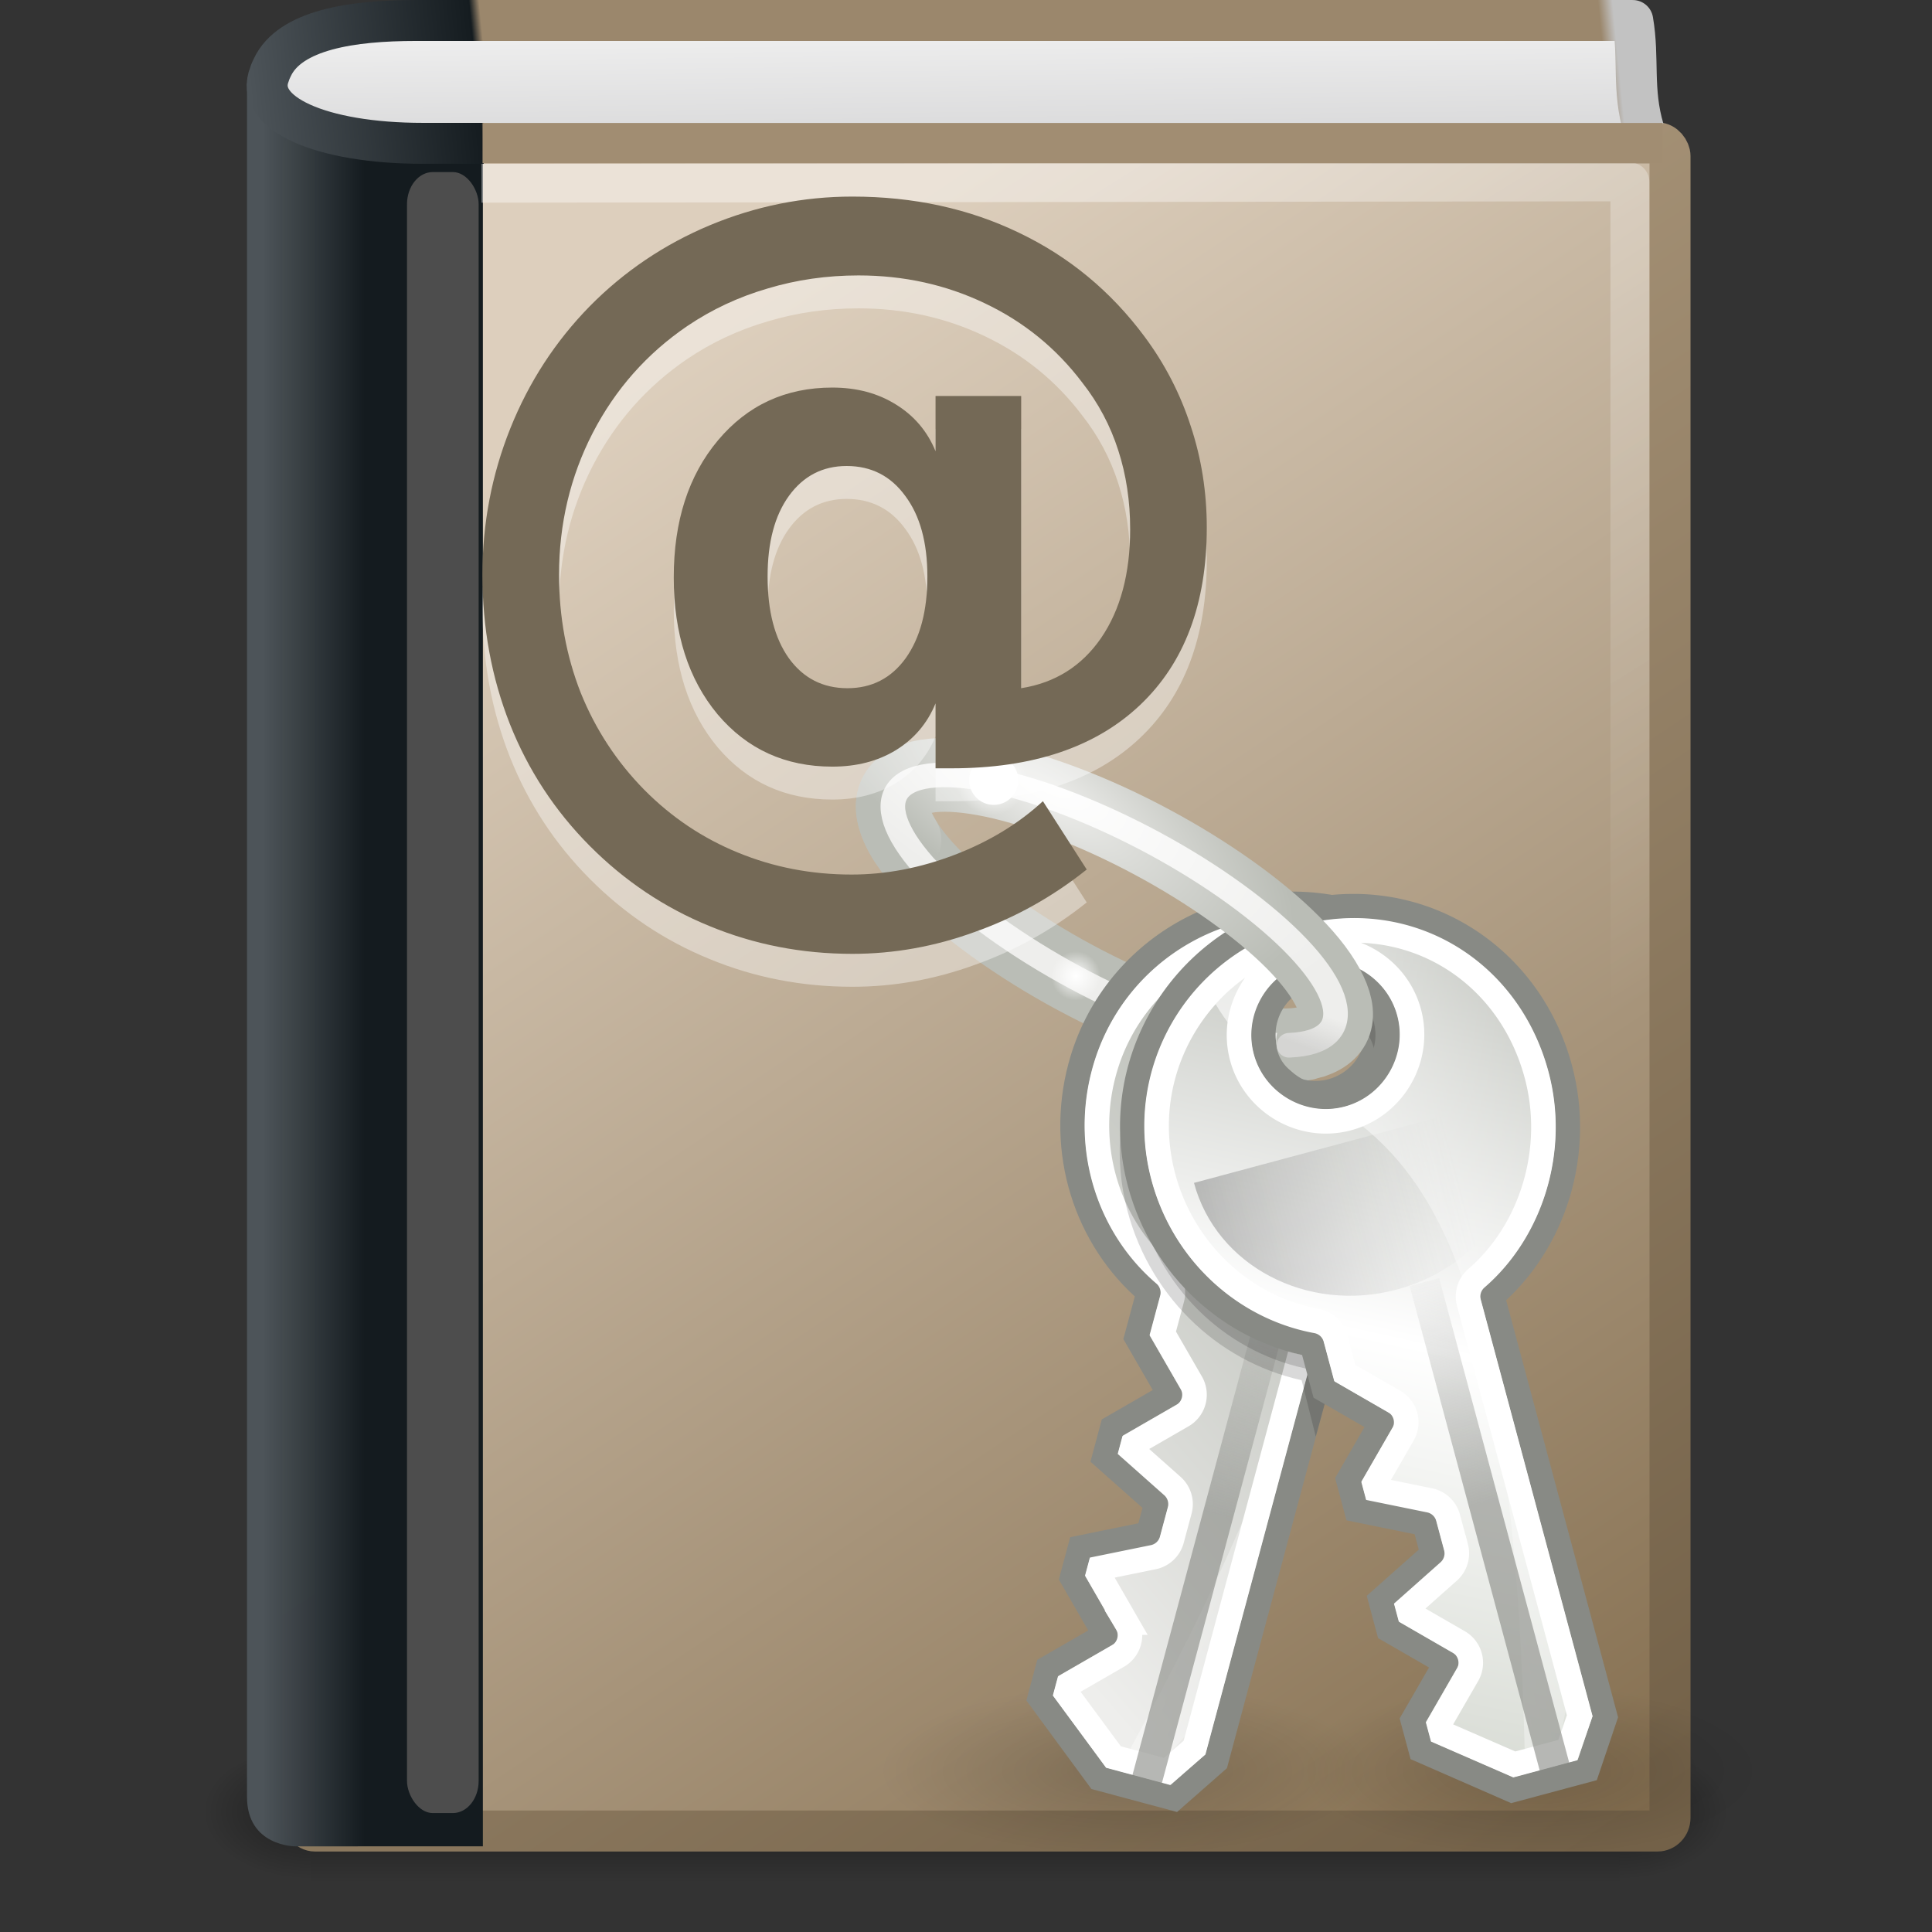 <?xml version="1.0" encoding="UTF-8" standalone="no"?>
<!-- Created with Inkscape (http://www.inkscape.org/) -->

<svg
   xmlns:dc="http://purl.org/dc/elements/1.1/"
   xmlns:cc="http://creativecommons.org/ns#"
   xmlns:rdf="http://www.w3.org/1999/02/22-rdf-syntax-ns#"
   xmlns:svg="http://www.w3.org/2000/svg"
   xmlns="http://www.w3.org/2000/svg"
   xmlns:xlink="http://www.w3.org/1999/xlink"
   xmlns:sodipodi="http://sodipodi.sourceforge.net/DTD/sodipodi-0.dtd"
   xmlns:inkscape="http://www.inkscape.org/namespaces/inkscape"
   id="svg3506"
   height="48"
   width="48"
   version="1.0"
   inkscape:version="0.48.3.1 r9886"
   sodipodi:docname="__attached_agroup__.svg">
  <rect width="100%" height="100%" fill="#333333" stroke="none"/>
  <sodipodi:namedview
     pagecolor="#ffffff"
     bordercolor="#666666"
     borderopacity="1"
     objecttolerance="10"
     gridtolerance="10"
     guidetolerance="10"
     inkscape:pageopacity="0"
     inkscape:pageshadow="2"
     inkscape:window-width="1227"
     inkscape:window-height="1023"
     id="namedview50"
     showgrid="false"
     inkscape:zoom="9.8333333"
     inkscape:cx="22.105246"
     inkscape:cy="12.792267"
     inkscape:window-x="447"
     inkscape:window-y="48"
     inkscape:window-maximized="0"
     inkscape:current-layer="svg3506" />
  <defs
     id="defs3508">
    <radialGradient
       id="radialGradient3873"
       xlink:href="#linearGradient5060"
       gradientUnits="userSpaceOnUse"
       cy="486.65"
       cx="605.71"
       gradientTransform="matrix(0.024,0,0,0.015,26.478,38.629)"
       r="117.14" />
    <linearGradient
       id="linearGradient5060">
      <stop
         id="stop5062"
         offset="0" />
      <stop
         id="stop5064"
         style="stop-opacity:0"
         offset="1" />
    </linearGradient>
    <radialGradient
       id="radialGradient3586"
       xlink:href="#linearGradient5060"
       gradientUnits="userSpaceOnUse"
       cy="486.65"
       cx="605.71"
       gradientTransform="matrix(-0.024,0,0,0.015,21.522,38.629)"
       r="117.14" />
    <linearGradient
       id="linearGradient3584"
       y2="609.51"
       gradientUnits="userSpaceOnUse"
       x2="302.86"
       gradientTransform="matrix(0.07,0,0,0.015,-1.45,38.629)"
       y1="366.65"
       x1="302.86">
      <stop
         id="stop5050"
         style="stop-opacity:0"
         offset="0" />
      <stop
         id="stop5056"
         offset=".5" />
      <stop
         id="stop5052"
         style="stop-opacity:0"
         offset="1" />
    </linearGradient>
    <linearGradient
       id="linearGradient2878"
       y2="61.22"
       gradientUnits="userSpaceOnUse"
       x2="53.453"
       gradientTransform="matrix(0.701,0,0,0.754,2.079,-0.169)"
       y1="11.03"
       x1="22.334">
      <stop
         id="stop3321"
         style="stop-color:#af9b7f"
         offset="0" />
      <stop
         id="stop3323"
         style="stop-color:#736148"
         offset="1" />
    </linearGradient>
    <linearGradient
       id="linearGradient2876"
       y2="46"
       gradientUnits="userSpaceOnUse"
       x2="38.491"
       gradientTransform="matrix(0.974,0,0,1.048,2.047,-2.217)"
       y1="9.889"
       x1="16.102">
      <stop
         id="stop8969"
         style="stop-color:#ddcfbd"
         offset="0" />
      <stop
         id="stop8971"
         style="stop-color:#856f50"
         offset="1" />
    </linearGradient>
    <linearGradient
       id="linearGradient2873"
       y2="25.019"
       gradientUnits="userSpaceOnUse"
       x2="8.5"
       gradientTransform="matrix(0.837,0,0,1.043,1.952,-2.097)"
       y1="25.019"
       x1="5.48">
      <stop
         id="stop8980"
         style="stop-color:#4d5459;stop-opacity:.996"
         offset="0" />
      <stop
         id="stop8982"
         style="stop-color:#141b1f"
         offset="1" />
    </linearGradient>
    <linearGradient
       id="linearGradient2867"
       y2=".065"
       gradientUnits="userSpaceOnUse"
       x2="55.495"
       gradientTransform="matrix(0.716,0,0,0.747,2.154,-0.052)"
       y1="5.244"
       x1="5.754">
      <stop
         id="stop3915"
         style="stop-color:#4e555a"
         offset="0" />
      <stop
         id="stop3917"
         style="stop-color:#151c20"
         offset=".16" />
      <stop
         id="stop3919"
         style="stop-color:#9b876c"
         offset=".167" />
      <stop
         id="stop3921"
         style="stop-color:#9b876c"
         offset=".752" />
      <stop
         id="stop3923"
         style="stop-color:#9b876c"
         offset=".939" />
      <stop
         id="stop3925"
         style="stop-color:#c2c2c2"
         offset=".949" />
      <stop
         id="stop3927"
         style="stop-color:#c2c2c2"
         offset="1" />
    </linearGradient>
    <linearGradient
       id="linearGradient2865"
       y2="4.883"
       gradientUnits="userSpaceOnUse"
       x2="24.64"
       gradientTransform="matrix(1.004,0,0,1.538,1.223,-4.04)"
       y1="3.123"
       x1="24.627">
      <stop
         id="stop2348"
         style="stop-color:#eee"
         offset="0" />
      <stop
         id="stop2350"
         style="stop-color:#d9d9da"
         offset="1" />
    </linearGradient>
    <linearGradient
       id="linearGradient3204"
       y2="24.62"
       gradientUnits="userSpaceOnUse"
       x2="40.978"
       y1="4.034"
       x1="28.252">
      <stop
         id="stop3200"
         style="stop-color:#fff"
         offset="0" />
      <stop
         id="stop3202"
         style="stop-color:#fff;stop-opacity:0"
         offset="1" />
    </linearGradient>
    <linearGradient
       inkscape:collect="always"
       xlink:href="#linearGradient2865"
       id="linearGradient3030"
       gradientUnits="userSpaceOnUse"
       gradientTransform="matrix(1.004,0,0,1.538,1.223,-4.04)"
       x1="24.627"
       y1="3.123"
       x2="24.64"
       y2="4.883" />
    <linearGradient
       inkscape:collect="always"
       xlink:href="#linearGradient2867"
       id="linearGradient3032"
       gradientUnits="userSpaceOnUse"
       gradientTransform="matrix(0.716,0,0,0.747,2.154,-0.052)"
       x1="5.754"
       y1="5.244"
       x2="55.495"
       y2=".065" />
    <linearGradient
       inkscape:collect="always"
       xlink:href="#linearGradient3204"
       id="linearGradient3035"
       gradientUnits="userSpaceOnUse"
       x1="28.252"
       y1="4.034"
       x2="40.978"
       y2="24.62" />
    <linearGradient
       inkscape:collect="always"
       xlink:href="#linearGradient2873"
       id="linearGradient3040"
       gradientUnits="userSpaceOnUse"
       gradientTransform="matrix(0.837,0,0,1.043,1.952,-2.097)"
       x1="5.48"
       y1="25.019"
       x2="8.5"
       y2="25.019" />
    <linearGradient
       inkscape:collect="always"
       xlink:href="#linearGradient2876"
       id="linearGradient3043"
       gradientUnits="userSpaceOnUse"
       gradientTransform="matrix(0.974,0,0,1.048,2.047,-2.217)"
       x1="16.102"
       y1="9.889"
       x2="38.491"
       y2="46" />
    <linearGradient
       inkscape:collect="always"
       xlink:href="#linearGradient2878"
       id="linearGradient3045"
       gradientUnits="userSpaceOnUse"
       gradientTransform="matrix(0.701,0,0,0.754,2.079,-0.169)"
       x1="22.334"
       y1="11.03"
       x2="53.453"
       y2="61.22" />
    <radialGradient
       cx="20"
       cy="46"
       r="8"
       fx="20"
       fy="46"
       id="radialGradient7612"
       xlink:href="#linearGradient7604"
       gradientUnits="userSpaceOnUse"
       gradientTransform="matrix(1,0,0,0.25,0,34.5)" />
    <linearGradient
       id="linearGradient7604">
      <stop
         id="stop7606"
         style="stop-color:black;stop-opacity:1"
         offset="0" />
      <stop
         id="stop7608"
         style="stop-color:black;stop-opacity:0"
         offset="1" />
    </linearGradient>
    <radialGradient
       cx="20"
       cy="46"
       r="8"
       fx="20"
       fy="46"
       id="radialGradient7610"
       xlink:href="#linearGradient7604"
       gradientUnits="userSpaceOnUse"
       gradientTransform="matrix(1,0,0,0.25,0,34.5)" />
    <linearGradient
       id="linearGradient3300">
      <stop
         id="stop3302"
         style="stop-color:black;stop-opacity:1"
         offset="0" />
      <stop
         id="stop3304"
         style="stop-color:black;stop-opacity:0"
         offset="1" />
    </linearGradient>
    <radialGradient
       cx="17.813"
       cy="14.729"
       r="9.5"
       fx="17.813"
       fy="14.729"
       id="radialGradient6179"
       xlink:href="#linearGradient7557"
       gradientUnits="userSpaceOnUse"
       gradientTransform="matrix(1,0,0,0.632,0,2.947)" />
    <linearGradient
       id="linearGradient7557">
      <stop
         id="stop7559"
         style="stop-color:#eeeeec;stop-opacity:1"
         offset="0" />
      <stop
         id="stop7561"
         style="stop-color:#eeeeec;stop-opacity:1"
         offset="1" />
    </linearGradient>
    <radialGradient
       cx="11.156"
       cy="2.062"
       r="0.906"
       fx="11.156"
       fy="2.062"
       id="radialGradient6201"
       xlink:href="#linearGradient7582"
       gradientUnits="userSpaceOnUse"
       gradientTransform="matrix(1,0,0,0.621,0,0.782)" />
    <linearGradient
       id="linearGradient7582">
      <stop
         id="stop7584"
         style="stop-color:white;stop-opacity:1"
         offset="0" />
      <stop
         id="stop7586"
         style="stop-color:white;stop-opacity:0"
         offset="1" />
    </linearGradient>
    <linearGradient
       x1="13.819"
       y1="30.03"
       x2="36.228"
       y2="45.195"
       id="linearGradient7425"
       xlink:href="#linearGradient6826"
       gradientUnits="userSpaceOnUse"
       gradientTransform="matrix(0,0.674,-0.676,0,37.102,14.816)" />
    <linearGradient
       id="linearGradient6826">
      <stop
         id="stop6828"
         style="stop-color:#babdb6;stop-opacity:1"
         offset="0" />
      <stop
         id="stop6830"
         style="stop-color:#eeeeec;stop-opacity:1"
         offset="1" />
    </linearGradient>
    <linearGradient
       x1="17"
       y1="45.248"
       x2="17"
       y2="30.759"
       id="linearGradient7427"
       xlink:href="#linearGradient6958"
       gradientUnits="userSpaceOnUse"
       gradientTransform="matrix(0,0.625,-0.676,0,37.102,15.875)" />
    <linearGradient
       id="linearGradient6958">
      <stop
         id="stop6960"
         style="stop-color:black;stop-opacity:1"
         offset="0" />
      <stop
         id="stop6962"
         style="stop-color:#888a85;stop-opacity:0"
         offset="1" />
    </linearGradient>
    <linearGradient
       x1="15.406"
       y1="37.344"
       x2="16.865"
       y2="24.25"
       id="linearGradient7431"
       xlink:href="#linearGradient2816"
       gradientUnits="userSpaceOnUse"
       gradientTransform="matrix(0,0.674,-0.676,0,37.102,14.816)" />
    <linearGradient
       id="linearGradient2816">
      <stop
         id="stop2818"
         style="stop-color:white;stop-opacity:1"
         offset="0" />
      <stop
         id="stop2820"
         style="stop-color:white;stop-opacity:0"
         offset="1" />
    </linearGradient>
    <linearGradient
       x1="33.12"
       y1="20.5"
       x2="22.328"
       y2="20.5"
       id="linearGradient7433"
       xlink:href="#linearGradient4542"
       gradientUnits="userSpaceOnUse"
       gradientTransform="matrix(0.727,0,0,1,12.273,-34.844)" />
    <linearGradient
       id="linearGradient4542">
      <stop
         id="stop4544"
         style="stop-color:#888a85;stop-opacity:1"
         offset="0" />
      <stop
         id="stop4546"
         style="stop-color:#888a85;stop-opacity:0"
         offset="1" />
    </linearGradient>
    <linearGradient
       x1="6.719"
       y1="22.936"
       x2="44.344"
       y2="42.605"
       id="linearGradient6789"
       xlink:href="#linearGradient7614"
       gradientUnits="userSpaceOnUse"
       gradientTransform="matrix(0,0.674,-0.676,0,37.102,14.816)" />
    <linearGradient
       id="linearGradient7614">
      <stop
         id="stop7616"
         style="stop-color:#babdb6;stop-opacity:1"
         offset="0" />
      <stop
         id="stop7628"
         style="stop-color:white;stop-opacity:1"
         offset="0.487" />
      <stop
         id="stop7618"
         style="stop-color:#d3d7cf;stop-opacity:1"
         offset="1" />
    </linearGradient>
    <linearGradient
       x1="17"
       y1="45.248"
       x2="17"
       y2="30.759"
       id="linearGradient6791"
       xlink:href="#linearGradient6958"
       gradientUnits="userSpaceOnUse"
       gradientTransform="matrix(0,0.625,-0.676,0,37.102,15.875)" />
    <linearGradient
       id="linearGradient3336">
      <stop
         id="stop3338"
         style="stop-color:black;stop-opacity:1"
         offset="0" />
      <stop
         id="stop3340"
         style="stop-color:#888a85;stop-opacity:0"
         offset="1" />
    </linearGradient>
    <linearGradient
       x1="15.406"
       y1="37.344"
       x2="16.865"
       y2="24.25"
       id="linearGradient6834"
       xlink:href="#linearGradient2816"
       gradientUnits="userSpaceOnUse"
       gradientTransform="matrix(0,0.674,-0.676,0,37.102,14.816)" />
    <linearGradient
       id="linearGradient3343">
      <stop
         id="stop3345"
         style="stop-color:white;stop-opacity:1"
         offset="0" />
      <stop
         id="stop3347"
         style="stop-color:white;stop-opacity:0"
         offset="1" />
    </linearGradient>
    <linearGradient
       x1="33.12"
       y1="20.5"
       x2="22.328"
       y2="20.5"
       id="linearGradient6798"
       xlink:href="#linearGradient4542"
       gradientUnits="userSpaceOnUse"
       gradientTransform="matrix(0.727,0,0,1,12.273,-34.844)" />
    <linearGradient
       id="linearGradient3350">
      <stop
         id="stop3352"
         style="stop-color:#888a85;stop-opacity:1"
         offset="0" />
      <stop
         id="stop3354"
         style="stop-color:#888a85;stop-opacity:0"
         offset="1" />
    </linearGradient>
    <radialGradient
       cx="23.681"
       cy="5.341"
       r="5.055"
       fx="23.681"
       fy="5.341"
       id="radialGradient6183"
       xlink:href="#linearGradient7491"
       gradientUnits="userSpaceOnUse"
       gradientTransform="matrix(-1.592,-0.191,-1.18,-1.435,57.81,15.557)" />
    <linearGradient
       id="linearGradient7491">
      <stop
         id="stop7493"
         style="stop-color:#eeeeec;stop-opacity:1"
         offset="0" />
      <stop
         id="stop7495"
         style="stop-color:#babdb6;stop-opacity:1"
         offset="1" />
    </linearGradient>
    <radialGradient
       cx="11.156"
       cy="2.062"
       r="0.906"
       fx="11.156"
       fy="2.062"
       id="radialGradient6187"
       xlink:href="#linearGradient7592"
       gradientUnits="userSpaceOnUse"
       gradientTransform="matrix(1,0,0,0.621,0,0.782)" />
    <linearGradient
       id="linearGradient7592">
      <stop
         id="stop7594"
         style="stop-color:white;stop-opacity:1"
         offset="0" />
      <stop
         id="stop7596"
         style="stop-color:white;stop-opacity:0"
         offset="1" />
    </linearGradient>
    <radialGradient
       cx="24.091"
       cy="5.053"
       r="4.492"
       fx="24.091"
       fy="5.053"
       id="radialGradient6191"
       xlink:href="#linearGradient7549"
       gradientUnits="userSpaceOnUse"
       gradientTransform="matrix(1.637,-0.363,2.153,1.85,-36.53,2.087)" />
    <linearGradient
       id="linearGradient7549">
      <stop
         id="stop7551"
         style="stop-color:white;stop-opacity:1"
         offset="0" />
      <stop
         id="stop7553"
         style="stop-color:#eeeeec;stop-opacity:1"
         offset="1" />
    </linearGradient>
    <linearGradient
       x1="20.723"
       y1="16.83"
       x2="22.697"
       y2="15.894"
       id="linearGradient6195"
       xlink:href="#linearGradient7567"
       gradientUnits="userSpaceOnUse"
       gradientTransform="matrix(1.13,-0.236,0.915,0.637,-15.02,7.538)" />
    <linearGradient
       id="linearGradient7567">
      <stop
         id="stop7569"
         style="stop-color:black;stop-opacity:1"
         offset="0" />
      <stop
         id="stop7571"
         style="stop-color:black;stop-opacity:0"
         offset="1" />
    </linearGradient>
    <radialGradient
       cx="20"
       cy="46"
       r="8"
       fx="20"
       fy="46"
       id="radialGradient7612-3"
       xlink:href="#linearGradient7604-5"
       gradientUnits="userSpaceOnUse"
       gradientTransform="matrix(1,0,0,0.25,0,34.5)" />
    <linearGradient
       id="linearGradient7604-5">
      <stop
         id="stop7606-1"
         style="stop-color:black;stop-opacity:1"
         offset="0" />
      <stop
         id="stop7608-1"
         style="stop-color:black;stop-opacity:0"
         offset="1" />
    </linearGradient>
    <radialGradient
       cx="20"
       cy="46"
       r="8"
       fx="20"
       fy="46"
       id="radialGradient7610-6"
       xlink:href="#linearGradient7604-5"
       gradientUnits="userSpaceOnUse"
       gradientTransform="matrix(1,0,0,0.25,0,34.5)" />
    <linearGradient
       id="linearGradient4110">
      <stop
         id="stop4112"
         style="stop-color:black;stop-opacity:1"
         offset="0" />
      <stop
         id="stop4114"
         style="stop-color:black;stop-opacity:0"
         offset="1" />
    </linearGradient>
    <radialGradient
       cx="17.813"
       cy="14.729"
       r="9.5"
       fx="17.813"
       fy="14.729"
       id="radialGradient6179-6"
       xlink:href="#linearGradient7557-4"
       gradientUnits="userSpaceOnUse"
       gradientTransform="matrix(1,0,0,0.632,0,2.947)" />
    <linearGradient
       id="linearGradient7557-4">
      <stop
         id="stop7559-7"
         style="stop-color:#eeeeec;stop-opacity:1"
         offset="0" />
      <stop
         id="stop7561-9"
         style="stop-color:#eeeeec;stop-opacity:1"
         offset="1" />
    </linearGradient>
    <radialGradient
       cx="11.156"
       cy="2.062"
       r="0.906"
       fx="11.156"
       fy="2.062"
       id="radialGradient6201-0"
       xlink:href="#linearGradient7582-7"
       gradientUnits="userSpaceOnUse"
       gradientTransform="matrix(1,0,0,0.621,0,0.782)" />
    <linearGradient
       id="linearGradient7582-7">
      <stop
         id="stop7584-8"
         style="stop-color:white;stop-opacity:1"
         offset="0" />
      <stop
         id="stop7586-3"
         style="stop-color:white;stop-opacity:0"
         offset="1" />
    </linearGradient>
    <linearGradient
       x1="13.819"
       y1="30.03"
       x2="36.228"
       y2="45.195"
       id="linearGradient7425-3"
       xlink:href="#linearGradient6826-8"
       gradientUnits="userSpaceOnUse"
       gradientTransform="matrix(0,0.674,-0.676,0,37.102,14.816)" />
    <linearGradient
       id="linearGradient6826-8">
      <stop
         id="stop6828-9"
         style="stop-color:#babdb6;stop-opacity:1"
         offset="0" />
      <stop
         id="stop6830-8"
         style="stop-color:#eeeeec;stop-opacity:1"
         offset="1" />
    </linearGradient>
    <linearGradient
       x1="17"
       y1="45.248"
       x2="17"
       y2="30.759"
       id="linearGradient7427-7"
       xlink:href="#linearGradient6958-6"
       gradientUnits="userSpaceOnUse"
       gradientTransform="matrix(0,0.625,-0.676,0,37.102,15.875)" />
    <linearGradient
       id="linearGradient6958-6">
      <stop
         id="stop6960-9"
         style="stop-color:black;stop-opacity:1"
         offset="0" />
      <stop
         id="stop6962-0"
         style="stop-color:#888a85;stop-opacity:0"
         offset="1" />
    </linearGradient>
    <linearGradient
       x1="15.406"
       y1="37.344"
       x2="16.865"
       y2="24.25"
       id="linearGradient7431-6"
       xlink:href="#linearGradient2816-5"
       gradientUnits="userSpaceOnUse"
       gradientTransform="matrix(0,0.674,-0.676,0,37.102,14.816)" />
    <linearGradient
       id="linearGradient2816-5">
      <stop
         id="stop2818-1"
         style="stop-color:white;stop-opacity:1"
         offset="0" />
      <stop
         id="stop2820-8"
         style="stop-color:white;stop-opacity:0"
         offset="1" />
    </linearGradient>
    <linearGradient
       x1="33.12"
       y1="20.5"
       x2="22.328"
       y2="20.5"
       id="linearGradient7433-9"
       xlink:href="#linearGradient4542-6"
       gradientUnits="userSpaceOnUse"
       gradientTransform="matrix(0.727,0,0,1,12.273,-34.844)" />
    <linearGradient
       id="linearGradient4542-6">
      <stop
         id="stop4544-4"
         style="stop-color:#888a85;stop-opacity:1"
         offset="0" />
      <stop
         id="stop4546-0"
         style="stop-color:#888a85;stop-opacity:0"
         offset="1" />
    </linearGradient>
    <linearGradient
       x1="6.719"
       y1="22.936"
       x2="44.344"
       y2="42.605"
       id="linearGradient6789-8"
       xlink:href="#linearGradient7614-6"
       gradientUnits="userSpaceOnUse"
       gradientTransform="matrix(0,0.674,-0.676,0,37.102,14.816)" />
    <linearGradient
       id="linearGradient7614-6">
      <stop
         id="stop7616-6"
         style="stop-color:#babdb6;stop-opacity:1"
         offset="0" />
      <stop
         id="stop7628-6"
         style="stop-color:white;stop-opacity:1"
         offset="0.487" />
      <stop
         id="stop7618-9"
         style="stop-color:#d3d7cf;stop-opacity:1"
         offset="1" />
    </linearGradient>
    <linearGradient
       x1="17"
       y1="45.248"
       x2="17"
       y2="30.759"
       id="linearGradient6791-9"
       xlink:href="#linearGradient6958-6"
       gradientUnits="userSpaceOnUse"
       gradientTransform="matrix(0,0.625,-0.676,0,37.102,15.875)" />
    <linearGradient
       id="linearGradient4146">
      <stop
         id="stop4148"
         style="stop-color:black;stop-opacity:1"
         offset="0" />
      <stop
         id="stop4150"
         style="stop-color:#888a85;stop-opacity:0"
         offset="1" />
    </linearGradient>
    <linearGradient
       x1="15.406"
       y1="37.344"
       x2="16.865"
       y2="24.25"
       id="linearGradient6834-4"
       xlink:href="#linearGradient2816-5"
       gradientUnits="userSpaceOnUse"
       gradientTransform="matrix(0,0.674,-0.676,0,37.102,14.816)" />
    <linearGradient
       id="linearGradient4153">
      <stop
         id="stop4155"
         style="stop-color:white;stop-opacity:1"
         offset="0" />
      <stop
         id="stop4157"
         style="stop-color:white;stop-opacity:0"
         offset="1" />
    </linearGradient>
    <linearGradient
       x1="33.12"
       y1="20.5"
       x2="22.328"
       y2="20.5"
       id="linearGradient6798-6"
       xlink:href="#linearGradient4542-6"
       gradientUnits="userSpaceOnUse"
       gradientTransform="matrix(0.727,0,0,1,12.273,-34.844)" />
    <linearGradient
       id="linearGradient4160">
      <stop
         id="stop4162"
         style="stop-color:#888a85;stop-opacity:1"
         offset="0" />
      <stop
         id="stop4164"
         style="stop-color:#888a85;stop-opacity:0"
         offset="1" />
    </linearGradient>
    <radialGradient
       cx="23.681"
       cy="5.341"
       r="5.055"
       fx="23.681"
       fy="5.341"
       id="radialGradient6183-5"
       xlink:href="#linearGradient7491-1"
       gradientUnits="userSpaceOnUse"
       gradientTransform="matrix(-1.592,-0.191,-1.18,-1.435,57.81,15.557)" />
    <linearGradient
       id="linearGradient7491-1">
      <stop
         id="stop7493-5"
         style="stop-color:#eeeeec;stop-opacity:1"
         offset="0" />
      <stop
         id="stop7495-5"
         style="stop-color:#babdb6;stop-opacity:1"
         offset="1" />
    </linearGradient>
    <radialGradient
       cx="11.156"
       cy="2.062"
       r="0.906"
       fx="11.156"
       fy="2.062"
       id="radialGradient6187-0"
       xlink:href="#linearGradient7592-5"
       gradientUnits="userSpaceOnUse"
       gradientTransform="matrix(1,0,0,0.621,0,0.782)" />
    <linearGradient
       id="linearGradient7592-5">
      <stop
         id="stop7594-8"
         style="stop-color:white;stop-opacity:1"
         offset="0" />
      <stop
         id="stop7596-5"
         style="stop-color:white;stop-opacity:0"
         offset="1" />
    </linearGradient>
    <radialGradient
       cx="24.091"
       cy="5.053"
       r="4.492"
       fx="24.091"
       fy="5.053"
       id="radialGradient6191-3"
       xlink:href="#linearGradient7549-0"
       gradientUnits="userSpaceOnUse"
       gradientTransform="matrix(1.637,-0.363,2.153,1.85,-36.53,2.087)" />
    <linearGradient
       id="linearGradient7549-0">
      <stop
         id="stop7551-4"
         style="stop-color:white;stop-opacity:1"
         offset="0" />
      <stop
         id="stop7553-0"
         style="stop-color:#eeeeec;stop-opacity:1"
         offset="1" />
    </linearGradient>
    <linearGradient
       x1="20.723"
       y1="16.83"
       x2="22.697"
       y2="15.894"
       id="linearGradient6195-6"
       xlink:href="#linearGradient7567-3"
       gradientUnits="userSpaceOnUse"
       gradientTransform="matrix(1.13,-0.236,0.915,0.637,-15.02,7.538)" />
    <linearGradient
       id="linearGradient7567-3">
      <stop
         id="stop7569-2"
         style="stop-color:black;stop-opacity:1"
         offset="0" />
      <stop
         id="stop7571-5"
         style="stop-color:black;stop-opacity:0"
         offset="1" />
    </linearGradient>
  </defs>
  <g
     transform="matrix(0.956,0,0,0.956,1.045,1.106)"
     id="g2877">
    <rect
       x="7"
       y="44.266"
       width="34"
       height="3.734"
       style="opacity:0.402;fill:url(#linearGradient3584)"
       id="rect2879" />
    <path
       inkscape:connector-curvature="0"
       d="M 7,44.266 V 48 C 5.759,48.007 4,47.163 4,46.133 4,45.102 5.385,44.266 7,44.266 z"
       style="opacity:0.402;fill:url(#radialGradient3586)"
       id="path2881" />
    <path
       inkscape:connector-curvature="0"
       d="M 41,44.266 V 48 c 1.241,0.007 3,-0.837 3,-1.867 0,-1.031 -1.385,-1.867 -3,-1.867 z"
       style="opacity:0.402;fill:url(#radialGradient3873)"
       id="path2883" />
  </g>
  <rect
     x="7.513"
     y="3.55"
     width="33.978"
     height="41.941"
     ry="0.33"
     rx="0.31"
     style="fill:url(#linearGradient3043);stroke:url(#linearGradient3045);stroke-width:1.019;stroke-linecap:round;stroke-linejoin:round;stroke-miterlimit:0"
     id="rect2719" />
  <path
     inkscape:connector-curvature="0"
     d="m 6.137,2.074 c 2.418,1.53 4.584,0.896 5.86,1.054 v 42.744 H 7.333 c 0,0 -1.196,0 -1.196,-1.226 V 2.074 z"
     style="fill:url(#linearGradient3040)"
     id="path2721" />
  <rect
     x="10.112"
     y="4.275"
     width="1.78"
     height="40.77"
     ry="0.799"
     rx="0.64"
     style="fill:#4d4d4d"
     id="rect2725" />
  <path
     inkscape:connector-curvature="0"
     d="m 12.446,4.551 28.048,-0.033 v 40.206"
     style="opacity:0.4;fill:none;stroke:url(#linearGradient3035);stroke-width:0.967;stroke-linecap:square;stroke-linejoin:round"
     id="path4743" />
  <path
     inkscape:connector-curvature="0"
     d="M 40.839,3.217 C 40.544,2.226 40.728,1.454 40.565,0.509 c 0,2e-5 -28.591,2e-5 -30.24,2e-5 -1.571,0 -3.122,0.23 -3.56,1.167 -0.025,0.053 -0.052,0.106 -0.067,0.163 -0.402,0.966 1.262,1.722 3.805,1.722 h 1.515"
     style="fill:url(#linearGradient3030);stroke:url(#linearGradient3032);stroke-width:1.017;stroke-linejoin:round;stroke-miterlimit:0"
     id="path2723" />
  <path
     inkscape:connector-curvature="0"
     d="M 41.308,3.555 H 11.989"
     style="fill:#a18d72;fill-rule:evenodd;stroke:#a18d72;stroke-width:1px"
     id="path4494" />
  <g
     transform="matrix(0.611,0,0,0.611,17.599,17.724)"
     id="layer1">
    <path
       inkscape:connector-curvature="0"
       d="m 28,46 a 8,2 0 1 1 -16,0 8,2 0 1 1 16,0 z"
       transform="matrix(1.188,0,0,1.75,9.75,-37.5)"
       id="path7600"
       style="opacity:0.163;fill:url(#radialGradient7612-3);fill-opacity:1;fill-rule:evenodd;stroke:none;stroke-width:1;marker:none;visibility:visible;display:inline;overflow:visible;enable-background:accumulate" />
    <path
       inkscape:connector-curvature="0"
       d="m 28,46 a 8,2 0 1 1 -16,0 8,2 0 1 1 16,0 z"
       transform="matrix(1.25,0,0,1.75,-8,-37.5)"
       id="path7602"
       style="opacity:0.163;fill:url(#radialGradient7610-6);fill-opacity:1;fill-rule:evenodd;stroke:none;stroke-width:1;marker:none;visibility:visible;display:inline;overflow:visible;enable-background:accumulate" />
    <path
       inkscape:connector-curvature="0"
       d="M 24.281,13.418 C 21.785,13.939 16.274,11.934 11.978,8.944 7.683,5.953 6.223,3.103 8.719,2.582"
       id="use6159"
       style="fill:none;stroke:#babdb6;stroke-width:3;stroke-linecap:round;stroke-linejoin:miter;stroke-miterlimit:4;stroke-opacity:1;stroke-dashoffset:0.7" />
    <path
       inkscape:connector-curvature="0"
       d="m 21.022,7.056 c 4.295,2.991 5.755,5.84 3.259,6.362 C 21.785,13.939 16.274,11.934 11.978,8.944 7.683,5.953 6.223,3.103 8.719,2.582 11.215,2.061 16.727,4.066 21.022,7.056 z"
       id="use6161"
       style="fill:none;stroke:url(#radialGradient6179-6);stroke-width:1;stroke-linecap:round;stroke-linejoin:miter;stroke-miterlimit:4;stroke-opacity:1;stroke-dashoffset:0.7" />
    <path
       inkscape:connector-curvature="0"
       d="m 12.062,2.062 a 0.906,0.562 0 1 1 -1.812,0 0.906,0.562 0 1 1 1.812,0 z"
       transform="matrix(1.103,0,0,1.778,2.637,7.009)"
       id="use6173"
       style="fill:url(#radialGradient6201-0);fill-opacity:1;fill-rule:evenodd;stroke:none;stroke-width:1;marker:none;visibility:visible;display:inline;overflow:visible;enable-background:accumulate" />
    <g
       transform="matrix(1.222,0.328,-0.328,1.222,15.103,-16.514)"
       id="g7413">
      <path
         inkscape:connector-curvature="0"
         d="m 13.438,16.5 c -3.919,-1e-6 -7.094,3.158 -7.094,7.062 2e-7,2.818 1.605,5.301 4,6.438 l 0,1.5 1.5,1.5 -1.5,1.5 0,1 2,1 0,1 -2,1 0,1 1.5,1.5 -1.5,1.5 0,1 2.5,2 2.5,0 1,-1.5 0,-14 c 2.372,-1.145 4,-3.699 4,-6.5 0,-3.905 -2.987,-7 -6.906,-7 z m -0.094,2 c 1.104,0 2,0.896 2,2 0,1.104 -0.896,2 -2,2 -1.104,0 -2,-0.896 -2,-2 0,-1.104 0.896,-2 2,-2 z"
         id="path7415"
         style="fill:url(#linearGradient7425-3);fill-opacity:1;fill-rule:evenodd;stroke:#888a85;stroke-width:0.79;stroke-linecap:round;stroke-linejoin:miter;stroke-miterlimit:4;stroke-opacity:1;stroke-dasharray:none" />
      <path
         inkscape:connector-curvature="0"
         d="M 18.847,24 8.028,24 c 0,2.76 2.423,5 5.409,5 2.986,0 5.409,-2.24 5.409,-5 z"
         id="path7417"
         style="opacity:0.3;fill:url(#linearGradient7427-7);fill-opacity:1;fill-rule:evenodd;stroke:none" />
      <path
         inkscape:connector-curvature="0"
         d="m 13.438,17.281 c -3.502,-1e-6 -6.312,2.798 -6.312,6.281 2e-7,2.523 1.441,4.743 3.562,5.75 A 0.777,0.777 0 0 1 11.125,30 l 0,1.156 1.281,1.281 a 0.777,0.777 0 0 1 0,1.125 l -1.281,1.281 0,0.188 1.562,0.781 A 0.777,0.777 0 0 1 13.125,36.5 l 0,1 a 0.777,0.777 0 0 1 -0.438,0.688 l -1.562,0.781 0,0.188 1.281,1.281 a 0.777,0.777 0 0 1 0,1.125 l -1.281,1.281 0,0.281 2,1.594 1.781,0 0.656,-0.969 0,-13.75 A 0.777,0.777 0 0 1 16,29.312 c 2.091,-1.009 3.562,-3.312 3.562,-5.812 0,-3.509 -2.615,-6.219 -6.125,-6.219 z m -0.094,0.438 c 1.524,0 2.781,1.257 2.781,2.781 0,1.524 -1.257,2.781 -2.781,2.781 -1.524,0 -2.781,-1.257 -2.781,-2.781 0,-1.524 1.257,-2.781 2.781,-2.781 z"
         id="path7419"
         style="fill:none;stroke:#ffffff;stroke-width:0.79;stroke-linecap:round;stroke-linejoin:miter;stroke-miterlimit:4;stroke-opacity:1;stroke-dasharray:none" />
      <path
         inkscape:connector-curvature="0"
         d="m 13.406,17.625 c -0.219,0.004 -0.467,0.034 -0.688,0.062 -0.933,0.12 -1.776,0.46 -2.531,0.938 0.174,0.635 0.425,1.158 0.719,1.625 0.126,-1.319 1.242,-2.344 2.594,-2.344 1.436,0 2.594,1.158 2.594,2.594 0,1.436 -1.158,2.594 -2.594,2.594 -0.077,0 -0.147,-0.021 -0.219,-0.031 1.059,1.27 2.022,2.944 2.281,6.094 2.266,-0.909 3.875,-2.926 3.875,-5.594 -0.086,-2.602 -1.541,-4.611 -4,-5.625 -0.68,-0.225 -1.364,-0.326 -2.031,-0.312 z M 15.375,34.688 c -0.279,2.586 -0.855,5.742 -1.812,9.688 l 1.156,0 0.656,-1.312 0,-8.375 z"
         id="path7421"
         style="opacity:0.6;fill:url(#linearGradient7431-6);fill-opacity:1;fill-rule:evenodd;stroke:none" />
      <rect
         width="16.312"
         height="0.981"
         x="29"
         y="-14.844"
         transform="matrix(0,1,-1,0,0,0)"
         id="rect7423"
         style="opacity:0.615;fill:url(#linearGradient7433-9);fill-opacity:1;fill-rule:evenodd;stroke:none" />
    </g>
    <path
       inkscape:connector-curvature="0"
       d="m 25.688,8.875 c -0.589,0.037 -1.182,0.121 -1.781,0.281 -4.791,1.284 -7.654,6.195 -6.375,10.969 0.923,3.445 3.699,5.957 7,6.562 l 0.188,0.75 L 25.25,25.5 c 3.275,-0.623 6.114,-3.2 7.031,-6.625 1.018,-3.799 -0.445,-7.588 -3.5,-9.625 C 27.801,8.944 26.762,8.808 25.688,8.875 z m -0.844,1.5 c 0.168,0.01 0.331,0.049 0.5,0.094 1.075,0.288 1.807,1.228 1.875,2.281 0.129,0.207 0.246,0.439 0.312,0.688 0.362,1.35 -0.432,2.732 -1.781,3.094 -1.35,0.362 -2.732,-0.432 -3.094,-1.781 -0.042,-0.159 -0.082,-0.311 -0.094,-0.469 -0.005,-0.007 0.005,-0.024 0,-0.031 -0.36,-0.575 -0.502,-1.294 -0.312,-2 0.316,-1.181 1.419,-1.945 2.594,-1.875 z"
       id="path7441"
       style="opacity:0.15;fill:#000000;fill-opacity:1;fill-rule:evenodd;stroke:#000000;stroke-width:1;stroke-linecap:round;stroke-linejoin:miter;stroke-miterlimit:4;stroke-opacity:1;stroke-dasharray:none" />
    <g
       transform="matrix(1.222,-0.328,0.328,1.222,2.065,-7.604)"
       id="g6765">
      <path
         inkscape:connector-curvature="0"
         d="m 13.438,16.5 c -3.919,-1e-6 -7.094,3.158 -7.094,7.062 2e-7,2.818 1.605,5.301 4,6.438 l 0,1.5 1.5,1.5 -1.5,1.5 0,1 2,1 0,1 -2,1 0,1 1.5,1.5 -1.5,1.5 0,1 2.5,2 2.5,0 1,-1.5 0,-14 c 2.372,-1.145 4,-3.699 4,-6.5 0,-3.905 -2.987,-7 -6.906,-7 z m -0.094,2 c 1.104,0 2,0.896 2,2 0,1.104 -0.896,2 -2,2 -1.104,0 -2,-0.896 -2,-2 0,-1.104 0.896,-2 2,-2 z"
         id="path6767"
         style="fill:url(#linearGradient6789-8);fill-opacity:1;fill-rule:evenodd;stroke:#888a85;stroke-width:0.79;stroke-linecap:round;stroke-linejoin:miter;stroke-miterlimit:4;stroke-opacity:1;stroke-dasharray:none" />
      <path
         inkscape:connector-curvature="0"
         d="M 18.847,24 8.028,24 c 0,2.76 2.423,5 5.409,5 2.986,0 5.409,-2.24 5.409,-5 z"
         id="path6769"
         style="opacity:0.3;fill:url(#linearGradient6791-9);fill-opacity:1;fill-rule:evenodd;stroke:none" />
      <path
         inkscape:connector-curvature="0"
         d="m 13.438,17.281 c -3.502,-1e-6 -6.312,2.798 -6.312,6.281 2e-7,2.523 1.441,4.743 3.562,5.75 A 0.777,0.777 0 0 1 11.125,30 l 0,1.156 1.281,1.281 a 0.777,0.777 0 0 1 0,1.125 l -1.281,1.281 0,0.188 1.562,0.781 A 0.777,0.777 0 0 1 13.125,36.5 l 0,1 a 0.777,0.777 0 0 1 -0.438,0.688 l -1.562,0.781 0,0.188 1.281,1.281 a 0.777,0.777 0 0 1 0,1.125 l -1.281,1.281 0,0.281 2,1.594 1.781,0 0.656,-0.969 0,-13.75 A 0.777,0.777 0 0 1 16,29.312 c 2.091,-1.009 3.562,-3.312 3.562,-5.812 0,-3.509 -2.615,-6.219 -6.125,-6.219 z m -0.094,0.438 c 1.524,0 2.781,1.257 2.781,2.781 0,1.524 -1.257,2.781 -2.781,2.781 -1.524,0 -2.781,-1.257 -2.781,-2.781 0,-1.524 1.257,-2.781 2.781,-2.781 z"
         id="path6771"
         style="fill:none;stroke:#ffffff;stroke-width:0.79;stroke-linecap:round;stroke-linejoin:miter;stroke-miterlimit:4;stroke-opacity:1;stroke-dasharray:none" />
      <path
         inkscape:connector-curvature="0"
         d="m 13.406,17.625 c -0.219,0.004 -0.467,0.034 -0.688,0.062 -0.933,0.12 -1.776,0.46 -2.531,0.938 0.174,0.635 0.425,1.158 0.719,1.625 0.126,-1.319 1.242,-2.344 2.594,-2.344 1.436,0 2.594,1.158 2.594,2.594 0,1.436 -1.158,2.594 -2.594,2.594 -0.077,0 -0.147,-0.021 -0.219,-0.031 1.059,1.27 2.022,2.944 2.281,6.094 2.266,-0.909 3.875,-2.926 3.875,-5.594 -0.086,-2.602 -1.541,-4.611 -4,-5.625 -0.68,-0.225 -1.364,-0.326 -2.031,-0.312 z M 15.375,34.688 c -0.279,2.586 -0.855,5.742 -1.812,9.688 l 1.156,0 0.656,-1.312 0,-8.375 z"
         id="path6832"
         style="opacity:0.6;fill:url(#linearGradient6834-4);fill-opacity:1;fill-rule:evenodd;stroke:none" />
      <rect
         width="16.312"
         height="0.981"
         x="29"
         y="-14.844"
         transform="matrix(0,1,-1,0,0,0)"
         id="rect6776"
         style="opacity:0.615;fill:url(#linearGradient6798-6);fill-opacity:1;fill-rule:evenodd;stroke:none" />
    </g>
    <path
       inkscape:connector-curvature="0"
       d="M 7.974,5.144 C 6.384,2.55 8.913,1.724 13.619,3.3 c 4.706,1.576 9.817,4.961 11.407,7.555 0.789,1.287 0.644,2.113 -0.437,2.479"
       id="use6163"
       style="fill:none;stroke:url(#radialGradient6183-5);stroke-width:3;stroke-linecap:round;stroke-linejoin:miter;stroke-miterlimit:4;stroke-opacity:1;stroke-dashoffset:0.7" />
    <path
       inkscape:connector-curvature="0"
       d="m 12.062,2.062 a 0.906,0.562 0 1 1 -1.812,0 0.906,0.562 0 1 1 1.812,0 z"
       transform="matrix(1.591,0,0,2.563,-6.229,-2.588)"
       id="use6165"
       style="fill:url(#radialGradient6187-0);fill-opacity:1;fill-rule:evenodd;stroke:none;stroke-width:1;marker:none;visibility:visible;display:inline;overflow:visible;enable-background:accumulate" />
    <path
       inkscape:connector-curvature="0"
       d="M 10.813,8.082 C 6.963,5.047 6.386,2.547 9.525,2.501 12.664,2.456 18.336,4.883 22.187,7.918 c 3.792,2.989 4.422,5.461 1.423,5.577"
       id="use6167"
       style="fill:none;stroke:url(#radialGradient6191-3);stroke-width:1;stroke-linecap:round;stroke-linejoin:miter;stroke-miterlimit:4;stroke-opacity:1;stroke-dashoffset:0.7" />
    <path
       inkscape:connector-curvature="0"
       d="m 22.186,7.917 c 3.792,2.989 4.423,5.461 1.423,5.578"
       id="use6169"
       style="opacity:0.104;fill:none;stroke:url(#linearGradient6195-6);stroke-width:1;stroke-linecap:round;stroke-linejoin:miter;stroke-miterlimit:4;stroke-opacity:1;stroke-dashoffset:0.7" />
    <path
       inkscape:connector-curvature="0"
       d="m 12.062,2.062 a 0.906,0.562 0 1 1 -1.812,0 0.906,0.562 0 1 1 1.812,0 z"
       transform="matrix(1.103,0,0,1.778,-0.7,-0.946)"
       id="use6171"
       style="fill:#ffffff;fill-opacity:1;fill-rule:evenodd;stroke:none;stroke-width:1;marker:none;visibility:visible;display:inline;overflow:visible;enable-background:accumulate" />
  </g>
  <g
     transform="matrix(0.818,0,0,0.818,-0.693,-4.932)"
     id="g3792">
    <path
       id="path2781"
       style="opacity:0.4;fill:#ffffff"
       d="m 24.161,24.538 c 0,1.051 0.215,1.879 0.647,2.485 0.439,0.606 1.032,0.909 1.779,0.909 0.738,0 1.327,-0.303 1.767,-0.909 0.44,-0.615 0.66,-1.443 0.66,-2.485 0,-1.033 -0.224,-1.848 -0.672,-2.446 -0.44,-0.606 -1.033,-0.909 -1.78,-0.909 -0.73,0 -1.315,0.303 -1.754,0.909 -0.432,0.598 -0.647,1.413 -0.647,2.446 m 5.101,3.855 c -0.248,0.606 -0.651,1.08 -1.207,1.422 -0.547,0.333 -1.19,0.499 -1.928,0.499 -1.427,0 -2.589,-0.529 -3.484,-1.588 -0.888,-1.067 -1.332,-2.454 -1.332,-4.162 0,-1.707 0.448,-3.095 1.344,-4.162 0.896,-1.067 2.053,-1.601 3.472,-1.601 0.738,0 1.381,0.171 1.928,0.512 0.556,0.342 0.959,0.816 1.207,1.422 v -1.678 h 2.601 v 8.875 c 1.029,-0.162 1.838,-0.67 2.427,-1.524 0.589,-0.862 0.883,-1.963 0.883,-3.304 0,-0.854 -0.12,-1.652 -0.361,-2.395 -0.24,-0.751 -0.605,-1.438 -1.095,-2.061 -0.788,-1.042 -1.775,-1.845 -2.961,-2.408 -1.178,-0.563 -2.456,-0.845 -3.833,-0.845 -0.962,0 -1.883,0.132 -2.762,0.397 -0.88,0.256 -1.693,0.636 -2.439,1.14 -1.228,0.836 -2.186,1.92 -2.875,3.252 -0.68,1.324 -1.02,2.758 -1.02,4.303 0,1.272 0.22,2.468 0.659,3.586 0.448,1.11 1.091,2.092 1.929,2.945 0.83,0.837 1.78,1.473 2.85,1.909 1.078,0.443 2.227,0.665 3.447,0.665 1.045,0 2.09,-0.2 3.135,-0.601 1.046,-0.402 1.937,-0.944 2.676,-1.627 l 1.331,2.075 c -1.037,0.828 -2.169,1.46 -3.397,1.895 C 29.238,35.778 27.997,36 26.736,36 25.202,36 23.754,35.718 22.394,35.155 21.033,34.6 19.822,33.789 18.76,32.722 17.698,31.654 16.89,30.421 16.334,29.021 15.778,27.612 15.5,26.101 15.5,24.487 c 0,-1.554 0.282,-3.035 0.846,-4.444 0.564,-1.408 1.369,-2.646 2.414,-3.713 1.045,-1.059 2.261,-1.879 3.646,-2.459 C 23.8,13.29 25.243,13 26.736,13 c 1.859,0 3.547,0.367 5.065,1.101 1.518,0.726 2.787,1.776 3.808,3.151 0.622,0.836 1.09,1.746 1.406,2.727 0.323,0.974 0.485,1.998 0.485,3.074 0,2.314 -0.676,4.111 -2.028,5.391 -1.352,1.281 -3.26,1.921 -5.724,1.921 h -0.486 v -1.972"
       inkscape:connector-curvature="0" />
    <path
       id="path2779"
       style="fill:#746956"
       d="m 24.161,23.538 c 0,1.051 0.215,1.879 0.647,2.485 0.439,0.606 1.032,0.909 1.779,0.909 0.738,0 1.327,-0.303 1.767,-0.909 0.44,-0.615 0.66,-1.443 0.66,-2.485 0,-1.033 -0.224,-1.848 -0.672,-2.446 -0.44,-0.606 -1.033,-0.909 -1.78,-0.909 -0.73,0 -1.315,0.303 -1.754,0.909 -0.432,0.598 -0.647,1.413 -0.647,2.446 m 5.101,3.855 c -0.248,0.606 -0.651,1.08 -1.207,1.422 -0.547,0.333 -1.19,0.499 -1.928,0.499 -1.427,0 -2.589,-0.529 -3.484,-1.588 -0.888,-1.067 -1.332,-2.454 -1.332,-4.162 0,-1.707 0.448,-3.095 1.344,-4.162 0.896,-1.067 2.053,-1.601 3.472,-1.601 0.738,0 1.381,0.171 1.928,0.512 0.556,0.342 0.959,0.816 1.207,1.422 v -1.678 h 2.601 v 8.875 c 1.029,-0.162 1.838,-0.67 2.427,-1.524 0.589,-0.862 0.883,-1.963 0.883,-3.304 0,-0.854 -0.12,-1.652 -0.361,-2.395 -0.24,-0.751 -0.605,-1.438 -1.095,-2.061 -0.788,-1.042 -1.775,-1.845 -2.961,-2.408 -1.178,-0.563 -2.456,-0.845 -3.833,-0.845 -0.962,0 -1.883,0.132 -2.762,0.397 -0.88,0.256 -1.693,0.636 -2.439,1.14 -1.228,0.836 -2.186,1.92 -2.875,3.252 -0.68,1.324 -1.02,2.758 -1.02,4.303 0,1.272 0.22,2.468 0.659,3.586 0.448,1.11 1.091,2.092 1.929,2.945 0.83,0.837 1.78,1.473 2.85,1.909 1.078,0.443 2.227,0.665 3.447,0.665 1.045,0 2.09,-0.2 3.135,-0.601 1.046,-0.402 1.937,-0.944 2.676,-1.627 l 1.331,2.075 c -1.037,0.828 -2.169,1.46 -3.397,1.895 C 29.238,34.778 27.997,35 26.736,35 25.202,35 23.754,34.718 22.394,34.155 21.033,33.6 19.822,32.789 18.76,31.722 17.698,30.654 16.89,29.421 16.334,28.021 15.778,26.612 15.5,25.101 15.5,23.487 c 0,-1.554 0.282,-3.035 0.846,-4.444 0.564,-1.408 1.369,-2.646 2.414,-3.713 1.045,-1.059 2.261,-1.879 3.646,-2.459 C 23.8,12.29 25.243,12 26.736,12 c 1.859,0 3.547,0.367 5.065,1.101 1.518,0.726 2.787,1.776 3.808,3.151 0.622,0.836 1.09,1.746 1.406,2.727 0.323,0.974 0.485,1.998 0.485,3.074 0,2.314 -0.676,4.111 -2.028,5.391 -1.352,1.281 -3.26,1.921 -5.724,1.921 h -0.486 v -1.972"
       inkscape:connector-curvature="0" />
  </g>
</svg>
